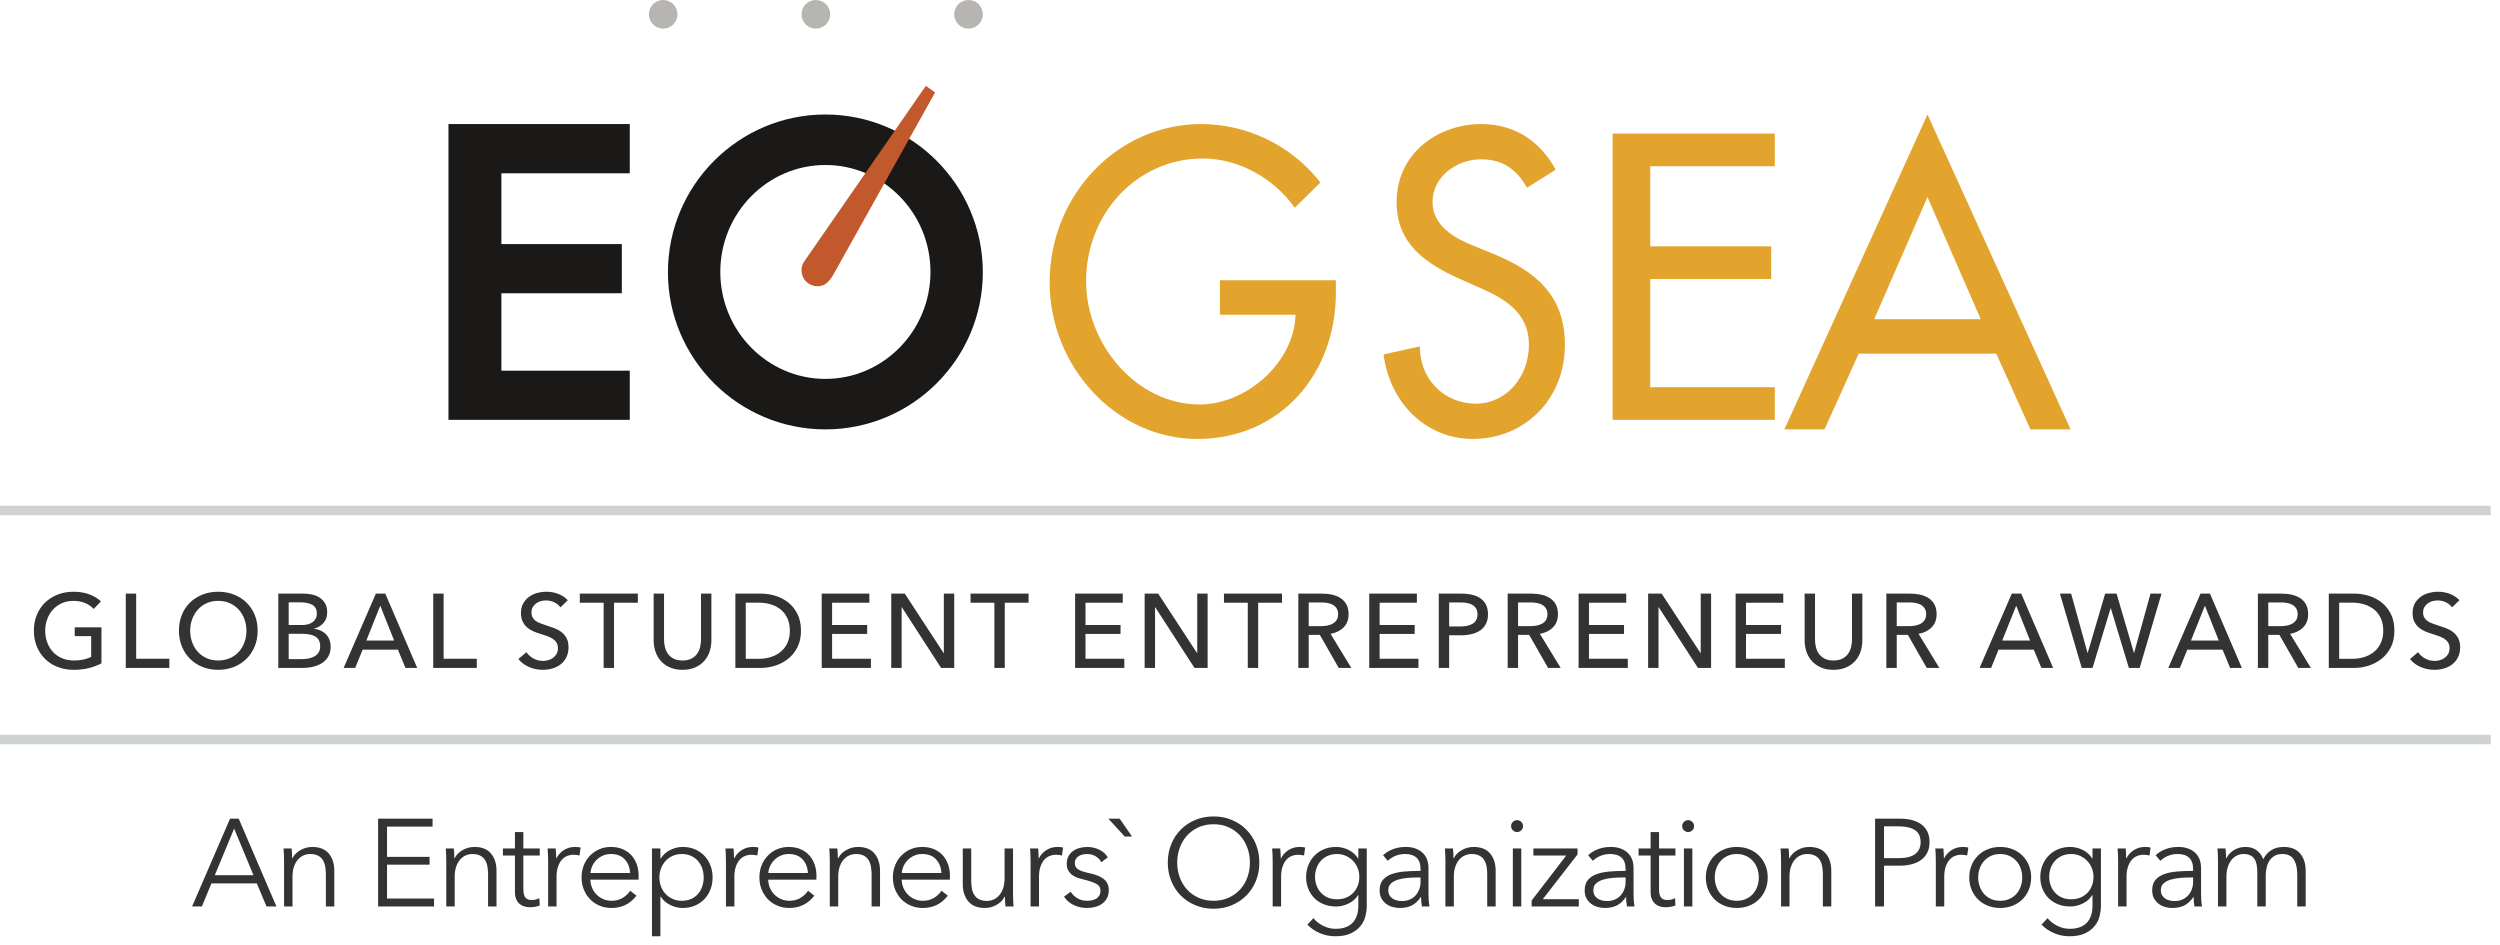 <?xml version="1.0" encoding="UTF-8" standalone="no"?>
<svg width="262px" height="99px" viewBox="0 0 262 99" version="1.1" xmlns="http://www.w3.org/2000/svg" xmlns:xlink="http://www.w3.org/1999/xlink" xmlns:sketch="http://www.bohemiancoding.com/sketch/ns">
    <!-- Generator: Sketch 3.4.2 (15857) - http://www.bohemiancoding.com/sketch -->
    <title>logo_gsea</title>
    <desc>Created with Sketch.</desc>
    <defs></defs>
    <g id="Page-1" stroke="none" stroke-width="1" fill="none" fill-rule="evenodd" sketch:type="MSPage">
        <g id="Artboard-8" sketch:type="MSArtboardGroup" transform="translate(-12, -5)">
            <g id="logo_gsea" sketch:type="MSLayerGroup" transform="translate(12, 5)">
                <path d="M21.157,95 L20.13,95 L24.108,85.796 L25.018,85.796 L28.97,95 L27.93,95 L26.916,92.582 L22.158,92.582 L21.157,95 Z M22.509,91.724 L26.565,91.724 L24.537,86.836 L22.509,91.724 Z M30.563,88.916 C30.58,89.081 30.593,89.263 30.602,89.462 C30.611,89.661 30.615,89.826 30.615,89.956 L30.641,89.956 C30.814,89.601 31.096,89.313 31.486,89.091 C31.876,88.87 32.288,88.76 32.721,88.76 C33.492,88.76 34.071,88.99 34.456,89.449 C34.842,89.908 35.035,90.515 35.035,91.269 L35.035,95 L34.151,95 L34.151,91.633 C34.151,91.312 34.125,91.022 34.073,90.762 C34.021,90.502 33.932,90.279 33.806,90.093 C33.681,89.906 33.512,89.761 33.3,89.657 C33.087,89.553 32.821,89.501 32.5,89.501 C32.266,89.501 32.039,89.549 31.817,89.644 C31.596,89.739 31.399,89.884 31.226,90.079 C31.053,90.275 30.914,90.521 30.81,90.82 C30.706,91.12 30.654,91.473 30.654,91.88 L30.654,95 L29.77,95 L29.77,90.255 C29.77,90.09 29.766,89.878 29.757,89.618 C29.748,89.358 29.735,89.124 29.718,88.916 L30.563,88.916 Z M40.561,94.168 L45.488,94.168 L45.488,95 L39.625,95 L39.625,85.796 L45.332,85.796 L45.332,86.628 L40.561,86.628 L40.561,89.8 L45.02,89.8 L45.02,90.619 L40.561,90.619 L40.561,94.168 Z M47.562,88.916 C47.579,89.081 47.592,89.263 47.601,89.462 C47.61,89.661 47.614,89.826 47.614,89.956 L47.64,89.956 C47.813,89.601 48.095,89.313 48.485,89.091 C48.875,88.87 49.287,88.76 49.72,88.76 C50.491,88.76 51.07,88.99 51.456,89.449 C51.841,89.908 52.034,90.515 52.034,91.269 L52.034,95 L51.15,95 L51.15,91.633 C51.15,91.312 51.124,91.022 51.072,90.762 C51.02,90.502 50.931,90.279 50.806,90.093 C50.68,89.906 50.511,89.761 50.298,89.657 C50.086,89.553 49.82,89.501 49.499,89.501 C49.265,89.501 49.038,89.549 48.816,89.644 C48.595,89.739 48.398,89.884 48.225,90.079 C48.052,90.275 47.913,90.521 47.809,90.82 C47.705,91.12 47.653,91.473 47.653,91.88 L47.653,95 L46.769,95 L46.769,90.255 C46.769,90.09 46.765,89.878 46.756,89.618 C46.747,89.358 46.734,89.124 46.717,88.916 L47.562,88.916 Z M56.565,89.657 L54.849,89.657 L54.849,93.206 C54.849,93.431 54.871,93.618 54.914,93.765 C54.957,93.912 55.02,94.027 55.102,94.109 C55.185,94.192 55.282,94.248 55.395,94.278 C55.508,94.309 55.629,94.324 55.759,94.324 C55.88,94.324 56.008,94.307 56.142,94.272 C56.277,94.237 56.405,94.19 56.526,94.129 L56.565,94.896 C56.409,94.957 56.247,95.002 56.078,95.032 C55.908,95.063 55.724,95.078 55.525,95.078 C55.36,95.078 55.187,95.056 55.005,95.013 C54.823,94.97 54.654,94.887 54.498,94.766 C54.342,94.645 54.214,94.48 54.114,94.272 C54.015,94.064 53.965,93.791 53.965,93.453 L53.965,89.657 L52.704,89.657 L52.704,88.916 L53.965,88.916 L53.965,87.2 L54.849,87.2 L54.849,88.916 L56.565,88.916 L56.565,89.657 Z M57.443,90.255 C57.443,90.09 57.439,89.878 57.43,89.618 C57.421,89.358 57.408,89.124 57.391,88.916 L58.236,88.916 C58.253,89.081 58.266,89.263 58.275,89.462 C58.284,89.661 58.288,89.826 58.288,89.956 L58.314,89.956 C58.487,89.601 58.747,89.313 59.094,89.091 C59.441,88.87 59.831,88.76 60.264,88.76 C60.377,88.76 60.478,88.764 60.569,88.773 C60.661,88.782 60.754,88.799 60.849,88.825 L60.732,89.657 C60.68,89.64 60.593,89.622 60.472,89.605 C60.351,89.588 60.229,89.579 60.108,89.579 C59.874,89.579 59.649,89.622 59.432,89.709 C59.215,89.796 59.027,89.932 58.867,90.118 C58.706,90.305 58.576,90.543 58.477,90.834 C58.377,91.124 58.327,91.473 58.327,91.88 L58.327,95 L57.443,95 L57.443,90.255 Z M66.03,91.49 C66.004,90.918 65.82,90.444 65.478,90.067 C65.135,89.689 64.648,89.501 64.015,89.501 C63.72,89.501 63.447,89.555 63.196,89.663 C62.945,89.772 62.724,89.919 62.533,90.106 C62.342,90.292 62.191,90.504 62.078,90.743 C61.965,90.981 61.9,91.23 61.883,91.49 L66.03,91.49 Z M66.927,91.776 L66.927,91.971 C66.927,92.04 66.923,92.114 66.914,92.192 L61.87,92.192 C61.879,92.495 61.939,92.781 62.052,93.05 C62.165,93.319 62.321,93.553 62.52,93.752 C62.719,93.951 62.953,94.109 63.222,94.227 C63.491,94.344 63.781,94.402 64.093,94.402 C64.552,94.402 64.949,94.296 65.282,94.084 C65.616,93.871 65.87,93.626 66.043,93.349 L66.706,93.869 C66.342,94.328 65.941,94.658 65.504,94.857 C65.066,95.056 64.596,95.156 64.093,95.156 C63.642,95.156 63.224,95.076 62.839,94.915 C62.453,94.755 62.121,94.532 61.844,94.246 C61.567,93.96 61.348,93.622 61.188,93.232 C61.027,92.842 60.947,92.417 60.947,91.958 C60.947,91.499 61.025,91.074 61.181,90.684 C61.337,90.294 61.554,89.956 61.831,89.67 C62.108,89.384 62.433,89.161 62.806,89.001 C63.179,88.84 63.582,88.76 64.015,88.76 C64.492,88.76 64.912,88.84 65.276,89.001 C65.64,89.161 65.943,89.377 66.186,89.65 C66.429,89.924 66.613,90.242 66.739,90.606 C66.864,90.97 66.927,91.36 66.927,91.776 L66.927,91.776 Z M69.209,98.12 L68.325,98.12 L68.325,88.916 L69.209,88.916 L69.209,89.969 L69.248,89.969 C69.499,89.57 69.835,89.269 70.255,89.066 C70.676,88.862 71.103,88.76 71.536,88.76 C72.013,88.76 72.444,88.842 72.829,89.007 C73.215,89.172 73.544,89.397 73.817,89.683 C74.091,89.969 74.303,90.307 74.454,90.697 C74.606,91.087 74.682,91.507 74.682,91.958 C74.682,92.409 74.606,92.829 74.454,93.219 C74.303,93.609 74.091,93.947 73.817,94.233 C73.544,94.519 73.215,94.744 72.829,94.909 C72.444,95.074 72.013,95.156 71.536,95.156 C71.103,95.156 70.676,95.054 70.255,94.85 C69.835,94.647 69.499,94.354 69.248,93.973 L69.209,93.973 L69.209,98.12 Z M73.746,91.958 C73.746,91.62 73.694,91.302 73.59,91.002 C73.486,90.703 73.337,90.444 73.141,90.222 C72.946,90.001 72.706,89.826 72.42,89.696 C72.134,89.566 71.809,89.501 71.445,89.501 C71.107,89.501 70.795,89.564 70.509,89.689 C70.223,89.815 69.976,89.988 69.768,90.21 C69.56,90.431 69.398,90.69 69.281,90.99 C69.163,91.289 69.105,91.611 69.105,91.958 C69.105,92.305 69.163,92.627 69.281,92.927 C69.398,93.226 69.56,93.483 69.768,93.7 C69.976,93.917 70.223,94.088 70.509,94.213 C70.795,94.339 71.107,94.402 71.445,94.402 C71.809,94.402 72.134,94.339 72.42,94.213 C72.706,94.088 72.946,93.915 73.141,93.694 C73.337,93.472 73.486,93.213 73.59,92.913 C73.694,92.614 73.746,92.296 73.746,91.958 L73.746,91.958 Z M76.08,90.255 C76.08,90.09 76.076,89.878 76.067,89.618 C76.058,89.358 76.045,89.124 76.028,88.916 L76.873,88.916 C76.89,89.081 76.903,89.263 76.912,89.462 C76.921,89.661 76.925,89.826 76.925,89.956 L76.951,89.956 C77.124,89.601 77.384,89.313 77.731,89.091 C78.078,88.87 78.468,88.76 78.901,88.76 C79.014,88.76 79.115,88.764 79.207,88.773 C79.298,88.782 79.391,88.799 79.486,88.825 L79.369,89.657 C79.317,89.64 79.23,89.622 79.109,89.605 C78.988,89.588 78.866,89.579 78.745,89.579 C78.511,89.579 78.286,89.622 78.069,89.709 C77.852,89.796 77.664,89.932 77.504,90.118 C77.343,90.305 77.213,90.543 77.114,90.834 C77.014,91.124 76.964,91.473 76.964,91.88 L76.964,95 L76.08,95 L76.08,90.255 Z M84.667,91.49 C84.641,90.918 84.457,90.444 84.115,90.067 C83.772,89.689 83.285,89.501 82.652,89.501 C82.357,89.501 82.084,89.555 81.833,89.663 C81.582,89.772 81.361,89.919 81.17,90.106 C80.979,90.292 80.828,90.504 80.715,90.743 C80.602,90.981 80.537,91.23 80.52,91.49 L84.667,91.49 Z M85.564,91.776 L85.564,91.971 C85.564,92.04 85.56,92.114 85.551,92.192 L80.507,92.192 C80.516,92.495 80.576,92.781 80.689,93.05 C80.802,93.319 80.958,93.553 81.157,93.752 C81.356,93.951 81.59,94.109 81.859,94.227 C82.128,94.344 82.418,94.402 82.73,94.402 C83.189,94.402 83.586,94.296 83.919,94.084 C84.253,93.871 84.507,93.626 84.68,93.349 L85.343,93.869 C84.979,94.328 84.578,94.658 84.141,94.857 C83.703,95.056 83.233,95.156 82.73,95.156 C82.279,95.156 81.861,95.076 81.475,94.915 C81.09,94.755 80.758,94.532 80.481,94.246 C80.204,93.96 79.985,93.622 79.825,93.232 C79.664,92.842 79.584,92.417 79.584,91.958 C79.584,91.499 79.662,91.074 79.818,90.684 C79.974,90.294 80.191,89.956 80.468,89.67 C80.745,89.384 81.07,89.161 81.443,89.001 C81.816,88.84 82.219,88.76 82.652,88.76 C83.129,88.76 83.549,88.84 83.913,89.001 C84.277,89.161 84.58,89.377 84.823,89.65 C85.066,89.924 85.25,90.242 85.376,90.606 C85.501,90.97 85.564,91.36 85.564,91.776 L85.564,91.776 Z M87.755,88.916 C87.772,89.081 87.785,89.263 87.794,89.462 C87.803,89.661 87.807,89.826 87.807,89.956 L87.833,89.956 C88.006,89.601 88.288,89.313 88.678,89.091 C89.068,88.87 89.48,88.76 89.913,88.76 C90.684,88.76 91.263,88.99 91.648,89.449 C92.034,89.908 92.227,90.515 92.227,91.269 L92.227,95 L91.343,95 L91.343,91.633 C91.343,91.312 91.317,91.022 91.265,90.762 C91.213,90.502 91.124,90.279 90.999,90.093 C90.873,89.906 90.704,89.761 90.492,89.657 C90.279,89.553 90.013,89.501 89.692,89.501 C89.458,89.501 89.231,89.549 89.01,89.644 C88.788,89.739 88.591,89.884 88.418,90.079 C88.245,90.275 88.106,90.521 88.002,90.82 C87.898,91.12 87.846,91.473 87.846,91.88 L87.846,95 L86.962,95 L86.962,90.255 C86.962,90.09 86.958,89.878 86.949,89.618 C86.94,89.358 86.927,89.124 86.91,88.916 L87.755,88.916 Z M98.656,91.49 C98.63,90.918 98.446,90.444 98.103,90.067 C97.761,89.689 97.274,89.501 96.641,89.501 C96.346,89.501 96.073,89.555 95.822,89.663 C95.571,89.772 95.35,89.919 95.159,90.106 C94.968,90.292 94.817,90.504 94.704,90.743 C94.591,90.981 94.526,91.23 94.509,91.49 L98.656,91.49 Z M99.553,91.776 L99.553,91.971 C99.553,92.04 99.549,92.114 99.54,92.192 L94.496,92.192 C94.505,92.495 94.565,92.781 94.678,93.05 C94.791,93.319 94.947,93.553 95.146,93.752 C95.345,93.951 95.579,94.109 95.848,94.227 C96.117,94.344 96.407,94.402 96.719,94.402 C97.178,94.402 97.575,94.296 97.909,94.084 C98.242,93.871 98.496,93.626 98.669,93.349 L99.332,93.869 C98.968,94.328 98.567,94.658 98.129,94.857 C97.692,95.056 97.222,95.156 96.719,95.156 C96.268,95.156 95.85,95.076 95.465,94.915 C95.079,94.755 94.747,94.532 94.47,94.246 C94.193,93.96 93.974,93.622 93.814,93.232 C93.653,92.842 93.573,92.417 93.573,91.958 C93.573,91.499 93.651,91.074 93.807,90.684 C93.963,90.294 94.18,89.956 94.457,89.67 C94.734,89.384 95.059,89.161 95.432,89.001 C95.805,88.84 96.208,88.76 96.641,88.76 C97.118,88.76 97.538,88.84 97.902,89.001 C98.266,89.161 98.569,89.377 98.812,89.65 C99.055,89.924 99.239,90.242 99.365,90.606 C99.49,90.97 99.553,91.36 99.553,91.776 L99.553,91.776 Z M105.371,95 C105.354,94.835 105.341,94.653 105.332,94.454 C105.323,94.255 105.319,94.09 105.319,93.96 L105.293,93.96 C105.12,94.315 104.838,94.603 104.448,94.825 C104.058,95.046 103.646,95.156 103.213,95.156 C102.442,95.156 101.863,94.926 101.478,94.467 C101.092,94.008 100.899,93.401 100.899,92.647 L100.899,88.916 L101.783,88.916 L101.783,92.283 C101.783,92.604 101.809,92.894 101.861,93.154 C101.913,93.414 102.002,93.637 102.127,93.823 C102.253,94.01 102.422,94.155 102.635,94.259 C102.847,94.363 103.113,94.415 103.434,94.415 C103.668,94.415 103.895,94.367 104.117,94.272 C104.338,94.177 104.535,94.032 104.708,93.837 C104.881,93.641 105.02,93.395 105.124,93.096 C105.228,92.796 105.28,92.443 105.28,92.036 L105.28,88.916 L106.164,88.916 L106.164,93.661 C106.164,93.826 106.168,94.038 106.177,94.298 C106.186,94.558 106.199,94.792 106.216,95 L105.371,95 Z M108.004,90.255 C108.004,90.09 108,89.878 107.991,89.618 C107.982,89.358 107.969,89.124 107.952,88.916 L108.797,88.916 C108.814,89.081 108.827,89.263 108.836,89.462 C108.845,89.661 108.849,89.826 108.849,89.956 L108.875,89.956 C109.048,89.601 109.308,89.313 109.655,89.091 C110.002,88.87 110.392,88.76 110.825,88.76 C110.938,88.76 111.04,88.764 111.13,88.773 C111.222,88.782 111.315,88.799 111.41,88.825 L111.293,89.657 C111.241,89.64 111.154,89.622 111.033,89.605 C110.912,89.588 110.79,89.579 110.669,89.579 C110.435,89.579 110.21,89.622 109.993,89.709 C109.776,89.796 109.588,89.932 109.427,90.118 C109.267,90.305 109.137,90.543 109.037,90.834 C108.938,91.124 108.888,91.473 108.888,91.88 L108.888,95 L108.004,95 L108.004,90.255 Z M115.421,90.359 C115.291,90.108 115.094,89.902 114.829,89.742 C114.565,89.581 114.264,89.501 113.926,89.501 C113.77,89.501 113.614,89.518 113.458,89.553 C113.302,89.588 113.163,89.644 113.042,89.722 C112.921,89.8 112.823,89.9 112.749,90.021 C112.676,90.142 112.639,90.285 112.639,90.45 C112.639,90.736 112.756,90.955 112.99,91.106 C113.224,91.258 113.592,91.386 114.095,91.49 C114.814,91.637 115.345,91.852 115.688,92.133 C116.03,92.415 116.201,92.794 116.201,93.271 C116.201,93.618 116.134,93.91 115.999,94.148 C115.865,94.387 115.69,94.582 115.473,94.734 C115.256,94.885 115.012,94.993 114.739,95.058 C114.465,95.124 114.19,95.156 113.913,95.156 C113.454,95.156 113.007,95.061 112.574,94.87 C112.141,94.679 111.785,94.38 111.508,93.973 L112.21,93.453 C112.366,93.722 112.596,93.947 112.899,94.129 C113.202,94.311 113.536,94.402 113.9,94.402 C114.091,94.402 114.273,94.385 114.446,94.35 C114.619,94.315 114.771,94.255 114.901,94.168 C115.031,94.081 115.135,93.971 115.213,93.837 C115.291,93.702 115.33,93.535 115.33,93.336 C115.33,93.015 115.176,92.775 114.868,92.615 C114.561,92.454 114.117,92.305 113.536,92.166 C113.354,92.123 113.161,92.069 112.957,92.004 C112.754,91.938 112.565,91.843 112.392,91.718 C112.219,91.592 112.076,91.434 111.963,91.243 C111.85,91.052 111.794,90.814 111.794,90.528 C111.794,90.216 111.855,89.95 111.976,89.728 C112.097,89.507 112.26,89.326 112.463,89.183 C112.667,89.039 112.899,88.933 113.159,88.864 C113.419,88.795 113.688,88.76 113.965,88.76 C114.39,88.76 114.801,88.855 115.2,89.046 C115.599,89.237 115.898,89.505 116.097,89.852 L115.421,90.359 Z M116.156,85.796 L117.339,85.796 L118.639,87.668 L117.872,87.668 L116.156,85.796 Z M131.978,90.398 C131.978,91.1 131.857,91.746 131.614,92.335 C131.371,92.924 131.036,93.433 130.607,93.862 C130.177,94.292 129.671,94.627 129.085,94.87 C128.5,95.113 127.866,95.234 127.181,95.234 C126.496,95.234 125.862,95.113 125.276,94.87 C124.691,94.627 124.185,94.292 123.755,93.862 C123.326,93.433 122.991,92.924 122.748,92.335 C122.505,91.746 122.384,91.1 122.384,90.398 C122.384,89.696 122.505,89.05 122.748,88.461 C122.991,87.872 123.326,87.363 123.755,86.933 C124.185,86.504 124.691,86.169 125.276,85.926 C125.862,85.683 126.496,85.562 127.181,85.562 C127.866,85.562 128.5,85.683 129.085,85.926 C129.671,86.169 130.177,86.504 130.607,86.933 C131.036,87.363 131.371,87.872 131.614,88.461 C131.857,89.05 131.978,89.696 131.978,90.398 L131.978,90.398 Z M130.99,90.398 C130.99,89.861 130.903,89.349 130.73,88.864 C130.557,88.379 130.305,87.952 129.976,87.584 C129.647,87.215 129.246,86.923 128.774,86.706 C128.301,86.489 127.77,86.381 127.181,86.381 C126.592,86.381 126.061,86.489 125.588,86.706 C125.116,86.923 124.715,87.215 124.386,87.584 C124.057,87.952 123.805,88.379 123.632,88.864 C123.459,89.349 123.372,89.861 123.372,90.398 C123.372,90.935 123.459,91.447 123.632,91.932 C123.805,92.417 124.057,92.842 124.386,93.206 C124.715,93.57 125.116,93.86 125.588,94.077 C126.061,94.294 126.592,94.402 127.181,94.402 C127.77,94.402 128.301,94.294 128.774,94.077 C129.246,93.86 129.647,93.57 129.976,93.206 C130.305,92.842 130.557,92.417 130.73,91.932 C130.903,91.447 130.99,90.935 130.99,90.398 L130.99,90.398 Z M133.376,90.255 C133.376,90.09 133.372,89.878 133.363,89.618 C133.354,89.358 133.341,89.124 133.324,88.916 L134.169,88.916 C134.186,89.081 134.199,89.263 134.208,89.462 C134.217,89.661 134.221,89.826 134.221,89.956 L134.247,89.956 C134.42,89.601 134.68,89.313 135.027,89.091 C135.374,88.87 135.764,88.76 136.197,88.76 C136.31,88.76 136.411,88.764 136.502,88.773 C136.594,88.782 136.687,88.799 136.782,88.825 L136.665,89.657 C136.613,89.64 136.526,89.622 136.405,89.605 C136.284,89.588 136.162,89.579 136.041,89.579 C135.807,89.579 135.582,89.622 135.365,89.709 C135.148,89.796 134.96,89.932 134.799,90.118 C134.639,90.305 134.509,90.543 134.41,90.834 C134.31,91.124 134.26,91.473 134.26,91.88 L134.26,95 L133.376,95 L133.376,90.255 Z M137.647,96.222 C137.89,96.534 138.221,96.798 138.642,97.015 C139.062,97.232 139.506,97.34 139.974,97.34 C140.407,97.34 140.776,97.277 141.079,97.151 C141.382,97.026 141.627,96.855 141.814,96.638 C142,96.421 142.136,96.168 142.223,95.877 C142.31,95.587 142.353,95.277 142.353,94.948 L142.353,93.804 L142.327,93.804 C142.093,94.185 141.762,94.48 141.333,94.688 C140.903,94.896 140.468,95 140.026,95 C139.549,95 139.118,94.922 138.732,94.766 C138.347,94.61 138.018,94.396 137.744,94.123 C137.471,93.849 137.259,93.522 137.107,93.141 C136.956,92.76 136.88,92.348 136.88,91.906 C136.88,91.473 136.956,91.065 137.107,90.684 C137.259,90.303 137.471,89.969 137.744,89.683 C138.018,89.397 138.347,89.172 138.732,89.007 C139.118,88.842 139.549,88.76 140.026,88.76 C140.468,88.76 140.901,88.864 141.326,89.072 C141.751,89.28 142.084,89.579 142.327,89.969 L142.353,89.969 L142.353,88.916 L143.237,88.916 L143.237,94.948 C143.237,95.277 143.191,95.628 143.101,96.001 C143.01,96.374 142.841,96.716 142.594,97.028 C142.346,97.34 142.011,97.6 141.586,97.808 C141.161,98.016 140.611,98.12 139.935,98.12 C139.372,98.12 138.834,98.012 138.323,97.795 C137.812,97.578 137.374,97.279 137.01,96.898 L137.647,96.222 Z M137.816,91.88 C137.816,92.201 137.868,92.504 137.972,92.79 C138.076,93.076 138.225,93.327 138.421,93.544 C138.616,93.761 138.856,93.932 139.142,94.058 C139.428,94.183 139.753,94.246 140.117,94.246 C140.455,94.246 140.767,94.19 141.053,94.077 C141.339,93.964 141.586,93.804 141.794,93.596 C142.002,93.388 142.164,93.139 142.281,92.849 C142.399,92.558 142.457,92.235 142.457,91.88 C142.457,91.559 142.399,91.256 142.281,90.97 C142.164,90.684 142.002,90.433 141.794,90.216 C141.586,89.999 141.339,89.826 141.053,89.696 C140.767,89.566 140.455,89.501 140.117,89.501 C139.753,89.501 139.428,89.566 139.142,89.696 C138.856,89.826 138.616,89.999 138.421,90.216 C138.225,90.433 138.076,90.684 137.972,90.97 C137.868,91.256 137.816,91.559 137.816,91.88 L137.816,91.88 Z M148.873,91.074 C148.873,90.545 148.734,90.151 148.457,89.891 C148.18,89.631 147.777,89.501 147.248,89.501 C146.884,89.501 146.546,89.566 146.234,89.696 C145.922,89.826 145.658,89.999 145.441,90.216 L144.947,89.631 C145.198,89.38 145.53,89.172 145.941,89.007 C146.353,88.842 146.819,88.76 147.339,88.76 C147.668,88.76 147.976,88.805 148.262,88.897 C148.548,88.988 148.799,89.124 149.016,89.306 C149.233,89.488 149.402,89.718 149.523,89.995 C149.644,90.272 149.705,90.597 149.705,90.97 L149.705,93.635 C149.705,93.869 149.714,94.112 149.731,94.363 C149.748,94.614 149.774,94.827 149.809,95 L149.016,95 C148.99,94.853 148.968,94.692 148.951,94.519 C148.934,94.346 148.925,94.177 148.925,94.012 L148.899,94.012 C148.622,94.419 148.308,94.712 147.957,94.889 C147.605,95.067 147.183,95.156 146.689,95.156 C146.455,95.156 146.215,95.124 145.968,95.058 C145.72,94.993 145.495,94.887 145.292,94.74 C145.088,94.593 144.919,94.402 144.785,94.168 C144.65,93.934 144.583,93.648 144.583,93.31 C144.583,92.842 144.702,92.472 144.94,92.198 C145.179,91.925 145.497,91.722 145.896,91.588 C146.295,91.453 146.752,91.367 147.268,91.328 C147.783,91.288 148.318,91.269 148.873,91.269 L148.873,91.074 Z M148.613,91.958 C148.249,91.958 147.883,91.973 147.514,92.004 C147.146,92.034 146.813,92.094 146.513,92.186 C146.214,92.277 145.97,92.409 145.779,92.582 C145.588,92.755 145.493,92.985 145.493,93.271 C145.493,93.488 145.534,93.67 145.617,93.817 C145.699,93.964 145.809,94.083 145.948,94.174 C146.087,94.266 146.24,94.33 146.41,94.37 C146.579,94.409 146.75,94.428 146.923,94.428 C147.235,94.428 147.512,94.374 147.755,94.266 C147.998,94.157 148.201,94.01 148.366,93.823 C148.531,93.637 148.656,93.423 148.743,93.18 C148.83,92.937 148.873,92.682 148.873,92.413 L148.873,91.958 L148.613,91.958 Z M152.273,88.916 C152.29,89.081 152.303,89.263 152.312,89.462 C152.321,89.661 152.325,89.826 152.325,89.956 L152.351,89.956 C152.524,89.601 152.806,89.313 153.196,89.091 C153.586,88.87 153.998,88.76 154.431,88.76 C155.202,88.76 155.781,88.99 156.167,89.449 C156.552,89.908 156.745,90.515 156.745,91.269 L156.745,95 L155.861,95 L155.861,91.633 C155.861,91.312 155.835,91.022 155.783,90.762 C155.731,90.502 155.642,90.279 155.517,90.093 C155.391,89.906 155.222,89.761 155.01,89.657 C154.797,89.553 154.531,89.501 154.21,89.501 C153.976,89.501 153.749,89.549 153.528,89.644 C153.306,89.739 153.109,89.884 152.936,90.079 C152.763,90.275 152.624,90.521 152.52,90.82 C152.416,91.12 152.364,91.473 152.364,91.88 L152.364,95 L151.48,95 L151.48,90.255 C151.48,90.09 151.476,89.878 151.467,89.618 C151.458,89.358 151.445,89.124 151.428,88.916 L152.273,88.916 Z M159.43,95 L158.546,95 L158.546,88.916 L159.43,88.916 L159.43,95 Z M159.612,86.576 C159.612,86.758 159.547,86.907 159.417,87.025 C159.287,87.142 159.144,87.2 158.988,87.2 C158.832,87.2 158.689,87.142 158.559,87.025 C158.429,86.907 158.364,86.758 158.364,86.576 C158.364,86.394 158.429,86.245 158.559,86.127 C158.689,86.01 158.832,85.952 158.988,85.952 C159.144,85.952 159.287,86.01 159.417,86.127 C159.547,86.245 159.612,86.394 159.612,86.576 L159.612,86.576 Z M165.326,89.54 L161.686,94.233 L165.456,94.233 L165.456,95 L160.516,95 L160.516,94.376 L164.143,89.657 L160.698,89.657 L160.698,88.916 L165.326,88.916 L165.326,89.54 Z M170.364,91.074 C170.364,90.545 170.225,90.151 169.948,89.891 C169.671,89.631 169.268,89.501 168.739,89.501 C168.375,89.501 168.037,89.566 167.725,89.696 C167.413,89.826 167.149,89.999 166.932,90.216 L166.438,89.631 C166.689,89.38 167.021,89.172 167.433,89.007 C167.844,88.842 168.31,88.76 168.83,88.76 C169.159,88.76 169.467,88.805 169.753,88.897 C170.039,88.988 170.29,89.124 170.507,89.306 C170.724,89.488 170.893,89.718 171.014,89.995 C171.135,90.272 171.196,90.597 171.196,90.97 L171.196,93.635 C171.196,93.869 171.205,94.112 171.222,94.363 C171.239,94.614 171.265,94.827 171.3,95 L170.507,95 C170.481,94.853 170.459,94.692 170.442,94.519 C170.425,94.346 170.416,94.177 170.416,94.012 L170.39,94.012 C170.113,94.419 169.799,94.712 169.447,94.889 C169.096,95.067 168.674,95.156 168.18,95.156 C167.946,95.156 167.706,95.124 167.458,95.058 C167.211,94.993 166.986,94.887 166.782,94.74 C166.579,94.593 166.41,94.402 166.275,94.168 C166.141,93.934 166.074,93.648 166.074,93.31 C166.074,92.842 166.193,92.472 166.431,92.198 C166.67,91.925 166.988,91.722 167.387,91.588 C167.786,91.453 168.243,91.367 168.758,91.328 C169.274,91.288 169.809,91.269 170.364,91.269 L170.364,91.074 Z M170.104,91.958 C169.74,91.958 169.374,91.973 169.006,92.004 C168.637,92.034 168.304,92.094 168.005,92.186 C167.705,92.277 167.461,92.409 167.27,92.582 C167.079,92.755 166.984,92.985 166.984,93.271 C166.984,93.488 167.025,93.67 167.107,93.817 C167.19,93.964 167.3,94.083 167.439,94.174 C167.578,94.266 167.731,94.33 167.9,94.37 C168.07,94.409 168.241,94.428 168.414,94.428 C168.726,94.428 169.003,94.374 169.246,94.266 C169.489,94.157 169.692,94.01 169.857,93.823 C170.022,93.637 170.147,93.423 170.234,93.18 C170.321,92.937 170.364,92.682 170.364,92.413 L170.364,91.958 L170.104,91.958 Z M175.584,89.657 L173.868,89.657 L173.868,93.206 C173.868,93.431 173.89,93.618 173.933,93.765 C173.976,93.912 174.039,94.027 174.121,94.109 C174.204,94.192 174.301,94.248 174.414,94.278 C174.527,94.309 174.648,94.324 174.778,94.324 C174.899,94.324 175.027,94.307 175.161,94.272 C175.296,94.237 175.424,94.19 175.545,94.129 L175.584,94.896 C175.428,94.957 175.266,95.002 175.096,95.032 C174.927,95.063 174.743,95.078 174.544,95.078 C174.379,95.078 174.206,95.056 174.024,95.013 C173.842,94.97 173.673,94.887 173.517,94.766 C173.361,94.645 173.233,94.48 173.133,94.272 C173.034,94.064 172.984,93.791 172.984,93.453 L172.984,89.657 L171.723,89.657 L171.723,88.916 L172.984,88.916 L172.984,87.2 L173.868,87.2 L173.868,88.916 L175.584,88.916 L175.584,89.657 Z M177.359,95 L176.475,95 L176.475,88.916 L177.359,88.916 L177.359,95 Z M177.541,86.576 C177.541,86.758 177.476,86.907 177.346,87.025 C177.216,87.142 177.073,87.2 176.917,87.2 C176.761,87.2 176.618,87.142 176.488,87.025 C176.358,86.907 176.293,86.758 176.293,86.576 C176.293,86.394 176.358,86.245 176.488,86.127 C176.618,86.01 176.761,85.952 176.917,85.952 C177.073,85.952 177.216,86.01 177.346,86.127 C177.476,86.245 177.541,86.394 177.541,86.576 L177.541,86.576 Z M185.257,91.958 C185.257,92.417 185.177,92.842 185.017,93.232 C184.856,93.622 184.633,93.96 184.347,94.246 C184.061,94.532 183.719,94.755 183.32,94.915 C182.921,95.076 182.484,95.156 182.007,95.156 C181.539,95.156 181.106,95.076 180.707,94.915 C180.308,94.755 179.966,94.532 179.68,94.246 C179.394,93.96 179.171,93.622 179.011,93.232 C178.85,92.842 178.77,92.417 178.77,91.958 C178.77,91.499 178.85,91.074 179.011,90.684 C179.171,90.294 179.394,89.956 179.68,89.67 C179.966,89.384 180.308,89.161 180.707,89.001 C181.106,88.84 181.539,88.76 182.007,88.76 C182.484,88.76 182.921,88.84 183.32,89.001 C183.719,89.161 184.061,89.384 184.347,89.67 C184.633,89.956 184.856,90.294 185.017,90.684 C185.177,91.074 185.257,91.499 185.257,91.958 L185.257,91.958 Z M184.321,91.958 C184.321,91.62 184.267,91.302 184.159,91.002 C184.05,90.703 183.896,90.444 183.697,90.222 C183.498,90.001 183.255,89.826 182.969,89.696 C182.683,89.566 182.362,89.501 182.007,89.501 C181.652,89.501 181.333,89.566 181.052,89.696 C180.77,89.826 180.529,90.001 180.33,90.222 C180.131,90.444 179.977,90.703 179.869,91.002 C179.76,91.302 179.706,91.62 179.706,91.958 C179.706,92.296 179.76,92.614 179.869,92.913 C179.977,93.213 180.131,93.472 180.33,93.694 C180.529,93.915 180.77,94.088 181.052,94.213 C181.333,94.339 181.652,94.402 182.007,94.402 C182.362,94.402 182.683,94.339 182.969,94.213 C183.255,94.088 183.498,93.915 183.697,93.694 C183.896,93.472 184.05,93.213 184.159,92.913 C184.267,92.614 184.321,92.296 184.321,91.958 L184.321,91.958 Z M187.448,88.916 C187.465,89.081 187.478,89.263 187.487,89.462 C187.496,89.661 187.5,89.826 187.5,89.956 L187.526,89.956 C187.699,89.601 187.981,89.313 188.371,89.091 C188.761,88.87 189.173,88.76 189.606,88.76 C190.377,88.76 190.956,88.99 191.341,89.449 C191.727,89.908 191.92,90.515 191.92,91.269 L191.92,95 L191.036,95 L191.036,91.633 C191.036,91.312 191.01,91.022 190.958,90.762 C190.906,90.502 190.817,90.279 190.691,90.093 C190.566,89.906 190.397,89.761 190.185,89.657 C189.972,89.553 189.706,89.501 189.385,89.501 C189.151,89.501 188.924,89.549 188.702,89.644 C188.481,89.739 188.284,89.884 188.111,90.079 C187.938,90.275 187.799,90.521 187.695,90.82 C187.591,91.12 187.539,91.473 187.539,91.88 L187.539,95 L186.655,95 L186.655,90.255 C186.655,90.09 186.651,89.878 186.642,89.618 C186.633,89.358 186.62,89.124 186.603,88.916 L187.448,88.916 Z M196.51,85.796 L199.11,85.796 C199.578,85.796 200.003,85.846 200.384,85.945 C200.765,86.045 201.092,86.197 201.365,86.4 C201.639,86.604 201.849,86.86 201.996,87.168 C202.143,87.475 202.217,87.837 202.217,88.253 C202.217,88.669 202.141,89.031 201.989,89.338 C201.838,89.646 201.626,89.902 201.352,90.106 C201.079,90.309 200.75,90.463 200.364,90.567 C199.979,90.671 199.552,90.723 199.084,90.723 L197.446,90.723 L197.446,95 L196.51,95 L196.51,85.796 Z M197.446,89.93 L199.032,89.93 C199.769,89.93 200.328,89.787 200.709,89.501 C201.09,89.215 201.281,88.799 201.281,88.253 C201.281,87.681 201.084,87.263 200.69,86.999 C200.295,86.734 199.743,86.602 199.032,86.602 L197.446,86.602 L197.446,89.93 Z M202.874,90.255 C202.874,90.09 202.87,89.878 202.861,89.618 C202.852,89.358 202.839,89.124 202.822,88.916 L203.667,88.916 C203.684,89.081 203.697,89.263 203.706,89.462 C203.715,89.661 203.719,89.826 203.719,89.956 L203.745,89.956 C203.918,89.601 204.178,89.313 204.525,89.091 C204.872,88.87 205.262,88.76 205.695,88.76 C205.808,88.76 205.91,88.764 206,88.773 C206.091,88.782 206.185,88.799 206.28,88.825 L206.163,89.657 C206.111,89.64 206.024,89.622 205.903,89.605 C205.782,89.588 205.66,89.579 205.539,89.579 C205.305,89.579 205.08,89.622 204.863,89.709 C204.646,89.796 204.458,89.932 204.298,90.118 C204.137,90.305 204.007,90.543 203.907,90.834 C203.808,91.124 203.758,91.473 203.758,91.88 L203.758,95 L202.874,95 L202.874,90.255 Z M212.865,91.958 C212.865,92.417 212.785,92.842 212.625,93.232 C212.464,93.622 212.241,93.96 211.955,94.246 C211.669,94.532 211.327,94.755 210.928,94.915 C210.529,95.076 210.092,95.156 209.615,95.156 C209.147,95.156 208.714,95.076 208.315,94.915 C207.916,94.755 207.574,94.532 207.288,94.246 C207.002,93.96 206.779,93.622 206.619,93.232 C206.458,92.842 206.378,92.417 206.378,91.958 C206.378,91.499 206.458,91.074 206.619,90.684 C206.779,90.294 207.002,89.956 207.288,89.67 C207.574,89.384 207.916,89.161 208.315,89.001 C208.714,88.84 209.147,88.76 209.615,88.76 C210.092,88.76 210.529,88.84 210.928,89.001 C211.327,89.161 211.669,89.384 211.955,89.67 C212.241,89.956 212.464,90.294 212.625,90.684 C212.785,91.074 212.865,91.499 212.865,91.958 L212.865,91.958 Z M211.929,91.958 C211.929,91.62 211.875,91.302 211.767,91.002 C211.658,90.703 211.504,90.444 211.305,90.222 C211.106,90.001 210.863,89.826 210.577,89.696 C210.291,89.566 209.97,89.501 209.615,89.501 C209.26,89.501 208.941,89.566 208.66,89.696 C208.378,89.826 208.137,90.001 207.938,90.222 C207.739,90.444 207.585,90.703 207.476,91.002 C207.368,91.302 207.314,91.62 207.314,91.958 C207.314,92.296 207.368,92.614 207.476,92.913 C207.585,93.213 207.739,93.472 207.938,93.694 C208.137,93.915 208.378,94.088 208.66,94.213 C208.941,94.339 209.26,94.402 209.615,94.402 C209.97,94.402 210.291,94.339 210.577,94.213 C210.863,94.088 211.106,93.915 211.305,93.694 C211.504,93.472 211.658,93.213 211.767,92.913 C211.875,92.614 211.929,92.296 211.929,91.958 L211.929,91.958 Z M214.588,96.222 C214.831,96.534 215.162,96.798 215.583,97.015 C216.003,97.232 216.447,97.34 216.915,97.34 C217.348,97.34 217.717,97.277 218.02,97.151 C218.323,97.026 218.568,96.855 218.755,96.638 C218.941,96.421 219.077,96.168 219.164,95.877 C219.251,95.587 219.294,95.277 219.294,94.948 L219.294,93.804 L219.268,93.804 C219.034,94.185 218.703,94.48 218.274,94.688 C217.844,94.896 217.409,95 216.967,95 C216.49,95 216.059,94.922 215.673,94.766 C215.288,94.61 214.959,94.396 214.685,94.123 C214.412,93.849 214.2,93.522 214.048,93.141 C213.897,92.76 213.821,92.348 213.821,91.906 C213.821,91.473 213.897,91.065 214.048,90.684 C214.2,90.303 214.412,89.969 214.685,89.683 C214.959,89.397 215.288,89.172 215.673,89.007 C216.059,88.842 216.49,88.76 216.967,88.76 C217.409,88.76 217.842,88.864 218.267,89.072 C218.692,89.28 219.025,89.579 219.268,89.969 L219.294,89.969 L219.294,88.916 L220.178,88.916 L220.178,94.948 C220.178,95.277 220.132,95.628 220.042,96.001 C219.951,96.374 219.782,96.716 219.535,97.028 C219.287,97.34 218.952,97.6 218.527,97.808 C218.102,98.016 217.552,98.12 216.876,98.12 C216.313,98.12 215.775,98.012 215.264,97.795 C214.753,97.578 214.315,97.279 213.951,96.898 L214.588,96.222 Z M214.757,91.88 C214.757,92.201 214.809,92.504 214.913,92.79 C215.017,93.076 215.166,93.327 215.362,93.544 C215.557,93.761 215.797,93.932 216.083,94.058 C216.369,94.183 216.694,94.246 217.058,94.246 C217.396,94.246 217.708,94.19 217.994,94.077 C218.28,93.964 218.527,93.804 218.735,93.596 C218.943,93.388 219.105,93.139 219.222,92.849 C219.34,92.558 219.398,92.235 219.398,91.88 C219.398,91.559 219.34,91.256 219.222,90.97 C219.105,90.684 218.943,90.433 218.735,90.216 C218.527,89.999 218.28,89.826 217.994,89.696 C217.708,89.566 217.396,89.501 217.058,89.501 C216.694,89.501 216.369,89.566 216.083,89.696 C215.797,89.826 215.557,89.999 215.362,90.216 C215.166,90.433 215.017,90.684 214.913,90.97 C214.809,91.256 214.757,91.559 214.757,91.88 L214.757,91.88 Z M221.979,90.255 C221.979,90.09 221.975,89.878 221.966,89.618 C221.957,89.358 221.944,89.124 221.927,88.916 L222.772,88.916 C222.789,89.081 222.802,89.263 222.811,89.462 C222.82,89.661 222.824,89.826 222.824,89.956 L222.85,89.956 C223.023,89.601 223.283,89.313 223.63,89.091 C223.977,88.87 224.367,88.76 224.8,88.76 C224.913,88.76 225.014,88.764 225.106,88.773 C225.196,88.782 225.29,88.799 225.385,88.825 L225.268,89.657 C225.216,89.64 225.129,89.622 225.008,89.605 C224.887,89.588 224.765,89.579 224.644,89.579 C224.41,89.579 224.185,89.622 223.968,89.709 C223.751,89.796 223.563,89.932 223.403,90.118 C223.242,90.305 223.112,90.543 223.012,90.834 C222.913,91.124 222.863,91.473 222.863,91.88 L222.863,95 L221.979,95 L221.979,90.255 Z M229.838,91.074 C229.838,90.545 229.699,90.151 229.422,89.891 C229.145,89.631 228.742,89.501 228.213,89.501 C227.849,89.501 227.511,89.566 227.199,89.696 C226.887,89.826 226.623,89.999 226.406,90.216 L225.912,89.631 C226.163,89.38 226.495,89.172 226.906,89.007 C227.318,88.842 227.784,88.76 228.304,88.76 C228.633,88.76 228.941,88.805 229.227,88.897 C229.513,88.988 229.764,89.124 229.981,89.306 C230.198,89.488 230.367,89.718 230.488,89.995 C230.609,90.272 230.67,90.597 230.67,90.97 L230.67,93.635 C230.67,93.869 230.679,94.112 230.696,94.363 C230.713,94.614 230.739,94.827 230.774,95 L229.981,95 C229.955,94.853 229.933,94.692 229.916,94.519 C229.899,94.346 229.89,94.177 229.89,94.012 L229.864,94.012 C229.587,94.419 229.273,94.712 228.922,94.889 C228.57,95.067 228.148,95.156 227.654,95.156 C227.42,95.156 227.18,95.124 226.933,95.058 C226.685,94.993 226.46,94.887 226.256,94.74 C226.053,94.593 225.884,94.402 225.75,94.168 C225.615,93.934 225.548,93.648 225.548,93.31 C225.548,92.842 225.667,92.472 225.905,92.198 C226.144,91.925 226.462,91.722 226.861,91.588 C227.26,91.453 227.717,91.367 228.232,91.328 C228.748,91.288 229.283,91.269 229.838,91.269 L229.838,91.074 Z M229.578,91.958 C229.214,91.958 228.848,91.973 228.48,92.004 C228.111,92.034 227.778,92.094 227.478,92.186 C227.179,92.277 226.935,92.409 226.744,92.582 C226.553,92.755 226.458,92.985 226.458,93.271 C226.458,93.488 226.499,93.67 226.582,93.817 C226.664,93.964 226.774,94.083 226.913,94.174 C227.052,94.266 227.205,94.33 227.375,94.37 C227.544,94.409 227.715,94.428 227.888,94.428 C228.2,94.428 228.477,94.374 228.72,94.266 C228.963,94.157 229.166,94.01 229.331,93.823 C229.496,93.637 229.621,93.423 229.708,93.18 C229.795,92.937 229.838,92.682 229.838,92.413 L229.838,91.958 L229.578,91.958 Z M233.316,89.956 C233.489,89.601 233.756,89.313 234.115,89.091 C234.475,88.87 234.876,88.76 235.318,88.76 C235.483,88.76 235.654,88.777 235.832,88.812 C236.009,88.847 236.182,88.914 236.351,89.013 C236.521,89.113 236.676,89.245 236.82,89.41 C236.963,89.575 237.086,89.787 237.19,90.047 C237.398,89.631 237.682,89.313 238.042,89.091 C238.401,88.87 238.828,88.76 239.322,88.76 C240.093,88.76 240.672,88.99 241.058,89.449 C241.443,89.908 241.636,90.515 241.636,91.269 L241.636,95 L240.752,95 L240.752,91.633 C240.752,90.992 240.633,90.476 240.394,90.086 C240.156,89.696 239.751,89.501 239.179,89.501 C238.858,89.501 238.588,89.566 238.367,89.696 C238.145,89.826 237.968,89.997 237.833,90.21 C237.699,90.422 237.602,90.662 237.541,90.931 C237.48,91.2 237.45,91.477 237.45,91.763 L237.45,95 L236.566,95 L236.566,91.451 C236.566,91.156 236.544,90.888 236.501,90.645 C236.458,90.402 236.382,90.197 236.274,90.028 C236.165,89.858 236.016,89.729 235.825,89.638 C235.634,89.546 235.392,89.501 235.097,89.501 C234.889,89.501 234.679,89.549 234.466,89.644 C234.254,89.739 234.064,89.884 233.894,90.079 C233.725,90.275 233.589,90.521 233.485,90.82 C233.381,91.12 233.329,91.473 233.329,91.88 L233.329,95 L232.445,95 L232.445,90.255 C232.445,90.09 232.441,89.878 232.432,89.618 C232.423,89.358 232.41,89.124 232.393,88.916 L233.238,88.916 C233.255,89.081 233.268,89.263 233.277,89.462 C233.286,89.661 233.29,89.826 233.29,89.956 L233.316,89.956 Z" id="An-Entrepreneurs`-Or" fill="#333333" sketch:type="MSShapeGroup"></path>
                <g id="GSEA_Pantone_external" transform="translate(47, 0)" sketch:type="MSShapeGroup">
                    <path d="M93,29.375 L93,30.633 C93,39.325 87.065,46 78.488,46 C69.91,46 63,38.359 63,29.584 C63,20.474 70.074,13 78.894,13 C83.65,13 88.366,15.224 91.374,19.129 L88.691,21.774 C86.496,18.668 82.797,16.61 79.057,16.61 C72.187,16.61 66.821,22.362 66.821,29.458 C66.821,36.091 72.105,42.39 78.732,42.39 C83.488,42.39 88.61,38.149 88.772,32.984 L80.845,32.984 L80.845,29.375 L93,29.375" id="Fill-56" fill="#E2A42D"></path>
                    <path d="M113.031,19.675 C111.909,17.702 110.466,16.695 108.182,16.695 C105.776,16.695 103.13,18.417 103.13,21.187 C103.13,23.664 105.455,24.966 107.34,25.722 L109.504,26.603 C113.793,28.366 117,30.843 117,36.134 C117,41.885 112.751,46 107.34,46 C102.449,46 98.641,42.221 98,37.141 L101.808,36.301 C101.768,39.786 104.413,42.305 107.66,42.305 C110.907,42.305 113.232,39.45 113.232,36.134 C113.232,32.732 110.626,31.263 108.02,30.13 L105.937,29.206 C102.489,27.653 99.363,25.595 99.363,21.187 C99.363,16.065 103.691,13 108.262,13 C111.628,13 114.394,14.721 116.037,17.787 L113.031,19.675" id="Fill-57" fill="#E2A42D"></path>
                    <path d="M122,14 L139,14 L139,17.422 L125.946,17.422 L125.946,25.817 L138.623,25.817 L138.623,29.238 L125.946,29.238 L125.946,40.578 L139,40.578 L139,44 L122,44 L122,14" id="Fill-58" fill="#E2A42D"></path>
                    <path d="M155,20.65 L149.417,33.455 L160.583,33.455 L155,20.65 L155,20.65 Z M147.792,37.065 L144.208,45 L140,45 L155,12 L170,45 L165.791,45 L162.208,37.065 L147.792,37.065 L147.792,37.065 Z" id="Fill-59" fill="#E2A42D"></path>
                    <path d="M40,1.5 C40,2.329 39.328,3 38.501,3 C37.674,3 37,2.329 37,1.5 C37,0.673 37.674,0 38.501,0 C39.328,0 40,0.673 40,1.5" id="Fill-60" fill="#B7B5B1"></path>
                    <path d="M24,1.5 C24,2.329 23.328,3 22.499,3 C21.672,3 21,2.329 21,1.5 C21,0.673 21.672,0 22.499,0 C23.328,0 24,0.673 24,1.5" id="Fill-61" fill="#B7B5B1"></path>
                    <path d="M56,1.5 C56,2.329 55.329,3 54.502,3 C53.675,3 53,2.329 53,1.5 C53,0.673 53.675,0 54.502,0 C55.329,0 56,0.673 56,1.5" id="Fill-62" fill="#B7B5B1"></path>
                    <path d="M28.488,28.5 C28.488,22.318 33.428,17.292 39.502,17.292 C45.573,17.292 50.513,22.318 50.513,28.5 C50.513,34.679 45.573,39.708 39.502,39.708 C33.428,39.708 28.488,34.679 28.488,28.5 L28.488,28.5 Z M23,28.537 C23,37.617 30.402,45 39.502,45 C48.599,45 56,37.617 56,28.537 C56,19.42 48.599,12 39.502,12 C30.402,12 23,19.42 23,28.537 L23,28.537 Z" id="Fill-63" fill="#1A1918"></path>
                    <path d="M51,9.686 L50.025,9 C50.025,9 37.296,27.37 37.242,27.459 L37.239,27.461 L37.24,27.461 C36.982,27.895 36.919,28.437 37.115,28.943 C37.457,29.801 38.426,30.223 39.28,29.881 C39.724,29.704 39.996,29.282 40.242,28.948 L51,9.686" id="Fill-64" fill="#C2592D"></path>
                    <path d="M0,13 L0,44 L19,44 L19,38.847 L5.546,38.847 L5.546,30.735 L18.166,30.735 L18.166,25.579 L5.546,25.579 L5.546,18.161 L19,18.161 L19,13 L0,13" id="Fill-65" fill="#1A1918"></path>
                </g>
                <path d="M9.82,63.818 C9.585,63.561 9.287,63.356 8.924,63.202 C8.56,63.048 8.155,62.971 7.708,62.971 C7.253,62.971 6.843,63.053 6.476,63.218 C6.109,63.384 5.798,63.609 5.541,63.895 C5.284,64.181 5.086,64.513 4.947,64.891 C4.808,65.268 4.738,65.67 4.738,66.095 C4.738,66.528 4.808,66.935 4.947,67.316 C5.086,67.697 5.284,68.029 5.541,68.311 C5.798,68.594 6.113,68.816 6.487,68.977 C6.861,69.138 7.279,69.219 7.741,69.219 C8.108,69.219 8.445,69.186 8.753,69.12 C9.061,69.054 9.329,68.959 9.556,68.834 L9.556,66.667 L7.829,66.667 L7.829,65.743 L10.634,65.743 L10.634,69.516 C10.223,69.736 9.776,69.905 9.292,70.022 C8.808,70.139 8.28,70.198 7.708,70.198 C7.099,70.198 6.54,70.097 6.03,69.895 C5.521,69.694 5.083,69.412 4.716,69.049 C4.349,68.685 4.063,68.253 3.858,67.751 C3.653,67.248 3.55,66.696 3.55,66.095 C3.55,65.486 3.654,64.931 3.864,64.428 C4.073,63.926 4.362,63.497 4.732,63.142 C5.103,62.786 5.541,62.509 6.047,62.311 C6.553,62.113 7.103,62.014 7.697,62.014 C8.32,62.014 8.876,62.106 9.364,62.289 C9.851,62.472 10.256,62.718 10.579,63.026 L9.82,63.818 Z M14.27,69.032 L17.746,69.032 L17.746,70 L13.181,70 L13.181,62.212 L14.27,62.212 L14.27,69.032 Z M27.003,66.095 C27.003,66.696 26.898,67.248 26.689,67.751 C26.48,68.253 26.193,68.685 25.826,69.049 C25.459,69.412 25.023,69.694 24.517,69.895 C24.011,70.097 23.461,70.198 22.867,70.198 C22.273,70.198 21.725,70.097 21.222,69.895 C20.72,69.694 20.286,69.412 19.919,69.049 C19.552,68.685 19.266,68.253 19.061,67.751 C18.856,67.248 18.753,66.696 18.753,66.095 C18.753,65.486 18.856,64.931 19.061,64.428 C19.266,63.926 19.552,63.497 19.919,63.142 C20.286,62.786 20.72,62.509 21.222,62.311 C21.725,62.113 22.273,62.014 22.867,62.014 C23.461,62.014 24.011,62.113 24.517,62.311 C25.023,62.509 25.459,62.786 25.826,63.142 C26.193,63.497 26.48,63.926 26.689,64.428 C26.898,64.931 27.003,65.486 27.003,66.095 L27.003,66.095 Z M25.826,66.095 C25.826,65.67 25.756,65.268 25.617,64.891 C25.478,64.513 25.28,64.181 25.023,63.895 C24.766,63.609 24.456,63.384 24.093,63.218 C23.73,63.053 23.322,62.971 22.867,62.971 C22.42,62.971 22.014,63.053 21.651,63.218 C21.288,63.384 20.98,63.609 20.727,63.895 C20.474,64.181 20.278,64.513 20.139,64.891 C20,65.268 19.93,65.67 19.93,66.095 C19.93,66.528 20,66.935 20.139,67.316 C20.278,67.697 20.476,68.029 20.733,68.311 C20.99,68.594 21.298,68.816 21.657,68.977 C22.016,69.138 22.42,69.219 22.867,69.219 C23.314,69.219 23.721,69.138 24.088,68.977 C24.455,68.816 24.766,68.594 25.023,68.311 C25.28,68.029 25.478,67.697 25.617,67.316 C25.756,66.935 25.826,66.528 25.826,66.095 L25.826,66.095 Z M29.165,62.212 L31.849,62.212 C32.142,62.212 32.435,62.245 32.729,62.311 C33.022,62.377 33.284,62.487 33.515,62.641 C33.746,62.795 33.933,62.997 34.076,63.246 C34.219,63.495 34.291,63.807 34.291,64.181 C34.291,64.614 34.166,64.977 33.917,65.27 C33.667,65.563 33.337,65.765 32.927,65.875 L32.927,65.897 C33.176,65.926 33.407,65.99 33.62,66.09 C33.832,66.189 34.016,66.319 34.17,66.48 C34.324,66.641 34.443,66.832 34.527,67.052 C34.612,67.272 34.654,67.518 34.654,67.789 C34.654,68.163 34.577,68.489 34.423,68.768 C34.269,69.047 34.06,69.276 33.796,69.456 C33.532,69.635 33.222,69.771 32.866,69.862 C32.511,69.954 32.131,70 31.728,70 L29.165,70 L29.165,62.212 Z M30.254,65.501 L31.673,65.501 C31.878,65.501 32.074,65.477 32.261,65.43 C32.448,65.382 32.611,65.309 32.751,65.21 C32.89,65.11 33,64.986 33.081,64.835 C33.161,64.685 33.202,64.504 33.202,64.291 C33.202,63.873 33.048,63.574 32.74,63.395 C32.432,63.215 32.017,63.125 31.497,63.125 L30.254,63.125 L30.254,65.501 Z M30.254,69.076 L31.618,69.076 C31.845,69.076 32.074,69.056 32.305,69.016 C32.536,68.975 32.745,68.904 32.932,68.801 C33.119,68.698 33.27,68.561 33.383,68.388 C33.497,68.216 33.554,67.998 33.554,67.734 C33.554,67.272 33.396,66.938 33.081,66.733 C32.765,66.528 32.311,66.425 31.717,66.425 L30.254,66.425 L30.254,69.076 Z M37.223,70 L36.013,70 L39.39,62.212 L40.38,62.212 L43.724,70 L42.492,70 L41.7,68.086 L38.004,68.086 L37.223,70 Z M38.389,67.129 L41.304,67.129 L39.852,63.477 L38.389,67.129 Z M46.491,69.032 L49.967,69.032 L49.967,70 L45.402,70 L45.402,62.212 L46.491,62.212 L46.491,69.032 Z M58.734,63.653 C58.58,63.44 58.371,63.266 58.107,63.13 C57.843,62.995 57.546,62.927 57.216,62.927 C57.04,62.927 56.863,62.951 56.683,62.998 C56.503,63.046 56.34,63.123 56.193,63.23 C56.047,63.336 55.928,63.468 55.836,63.626 C55.744,63.783 55.698,63.972 55.698,64.192 C55.698,64.405 55.741,64.582 55.825,64.725 C55.909,64.869 56.023,64.989 56.166,65.088 C56.309,65.188 56.478,65.272 56.672,65.341 C56.866,65.411 57.073,65.483 57.293,65.556 C57.557,65.637 57.825,65.728 58.096,65.831 C58.368,65.934 58.613,66.069 58.833,66.238 C59.053,66.407 59.233,66.617 59.372,66.871 C59.512,67.124 59.581,67.444 59.581,67.833 C59.581,68.236 59.506,68.586 59.356,68.883 C59.206,69.181 59.006,69.426 58.756,69.621 C58.507,69.815 58.219,69.96 57.893,70.055 C57.567,70.15 57.231,70.198 56.886,70.198 C56.395,70.198 55.92,70.103 55.462,69.912 C55.004,69.721 54.624,69.439 54.323,69.065 L55.17,68.35 C55.354,68.621 55.599,68.841 55.907,69.01 C56.215,69.179 56.549,69.263 56.908,69.263 C57.092,69.263 57.275,69.237 57.458,69.186 C57.642,69.135 57.809,69.054 57.959,68.944 C58.109,68.834 58.232,68.697 58.327,68.531 C58.423,68.366 58.47,68.167 58.47,67.932 C58.47,67.697 58.421,67.501 58.322,67.344 C58.223,67.186 58.089,67.052 57.92,66.942 C57.752,66.832 57.556,66.739 57.332,66.662 C57.108,66.584 56.872,66.506 56.622,66.425 C56.373,66.352 56.127,66.262 55.885,66.156 C55.643,66.049 55.427,65.914 55.236,65.749 C55.046,65.583 54.892,65.38 54.774,65.138 C54.657,64.896 54.598,64.595 54.598,64.236 C54.598,63.847 54.677,63.514 54.835,63.235 C54.993,62.956 55.198,62.725 55.451,62.542 C55.704,62.359 55.99,62.225 56.309,62.141 C56.628,62.056 56.949,62.014 57.271,62.014 C57.726,62.014 58.151,62.095 58.547,62.256 C58.943,62.417 59.262,62.634 59.504,62.905 L58.734,63.653 Z M64.35,70 L63.261,70 L63.261,63.169 L60.764,63.169 L60.764,62.212 L66.847,62.212 L66.847,63.169 L64.35,63.169 L64.35,70 Z M71.528,70.198 C71.015,70.198 70.568,70.112 70.186,69.939 C69.805,69.767 69.49,69.538 69.24,69.252 C68.991,68.966 68.806,68.638 68.685,68.267 C68.564,67.897 68.503,67.514 68.503,67.118 L68.503,62.212 L69.592,62.212 L69.592,67.052 C69.592,67.316 69.625,67.578 69.691,67.838 C69.757,68.099 69.865,68.332 70.016,68.537 C70.166,68.742 70.364,68.907 70.61,69.032 C70.855,69.157 71.162,69.219 71.528,69.219 C71.888,69.219 72.192,69.157 72.441,69.032 C72.691,68.907 72.89,68.742 73.041,68.537 C73.191,68.332 73.299,68.099 73.365,67.838 C73.431,67.578 73.464,67.316 73.464,67.052 L73.464,62.212 L74.553,62.212 L74.553,67.118 C74.553,67.514 74.493,67.897 74.372,68.267 C74.251,68.638 74.066,68.966 73.816,69.252 C73.567,69.538 73.252,69.767 72.87,69.939 C72.489,70.112 72.042,70.198 71.528,70.198 L71.528,70.198 Z M77.067,62.212 L79.74,62.212 C80.239,62.212 80.738,62.285 81.236,62.432 C81.735,62.579 82.186,62.81 82.589,63.125 C82.993,63.44 83.319,63.844 83.568,64.335 C83.818,64.826 83.942,65.417 83.942,66.106 C83.942,66.773 83.818,67.351 83.568,67.838 C83.319,68.326 82.993,68.729 82.589,69.049 C82.186,69.368 81.735,69.606 81.236,69.763 C80.738,69.921 80.239,70 79.74,70 L77.067,70 L77.067,62.212 Z M78.156,69.043 L79.52,69.043 C79.99,69.043 80.424,68.977 80.824,68.845 C81.223,68.713 81.568,68.522 81.858,68.273 C82.147,68.024 82.373,67.716 82.534,67.349 C82.696,66.982 82.776,66.568 82.776,66.106 C82.776,65.622 82.696,65.197 82.534,64.83 C82.373,64.463 82.147,64.157 81.858,63.911 C81.568,63.666 81.223,63.479 80.824,63.35 C80.424,63.222 79.99,63.158 79.52,63.158 L78.156,63.158 L78.156,69.043 Z M87.204,69.032 L91.274,69.032 L91.274,70 L86.115,70 L86.115,62.212 L91.109,62.212 L91.109,63.169 L87.204,63.169 L87.204,65.501 L90.878,65.501 L90.878,66.436 L87.204,66.436 L87.204,69.032 Z M98.892,68.438 L98.914,68.438 L98.914,62.212 L100.003,62.212 L100.003,70 L98.628,70 L94.514,63.642 L94.492,63.642 L94.492,70 L93.403,70 L93.403,62.212 L94.822,62.212 L98.892,68.438 Z M105.3,70 L104.211,70 L104.211,63.169 L101.714,63.169 L101.714,62.212 L107.797,62.212 L107.797,63.169 L105.3,63.169 L105.3,70 Z M113.76,69.032 L117.83,69.032 L117.83,70 L112.671,70 L112.671,62.212 L117.665,62.212 L117.665,63.169 L113.76,63.169 L113.76,65.501 L117.434,65.501 L117.434,66.436 L113.76,66.436 L113.76,69.032 Z M125.448,68.438 L125.47,68.438 L125.47,62.212 L126.559,62.212 L126.559,70 L125.184,70 L121.07,63.642 L121.048,63.642 L121.048,70 L119.959,70 L119.959,62.212 L121.378,62.212 L125.448,68.438 Z M131.856,70 L130.767,70 L130.767,63.169 L128.27,63.169 L128.27,62.212 L134.353,62.212 L134.353,63.169 L131.856,63.169 L131.856,70 Z M137.153,70 L136.064,70 L136.064,62.212 L138.561,62.212 C138.935,62.212 139.29,62.25 139.628,62.328 C139.965,62.405 140.26,62.527 140.513,62.696 C140.766,62.865 140.966,63.086 141.113,63.361 C141.259,63.637 141.333,63.972 141.333,64.368 C141.333,64.94 141.157,65.402 140.805,65.754 C140.453,66.106 139.998,66.33 139.441,66.425 L141.619,70 L140.299,70 L138.319,66.535 L137.153,66.535 L137.153,70 Z M137.153,65.622 L138.407,65.622 C138.663,65.622 138.902,65.6 139.122,65.556 C139.342,65.512 139.534,65.441 139.699,65.341 C139.864,65.242 139.994,65.114 140.09,64.957 C140.185,64.799 140.233,64.603 140.233,64.368 C140.233,64.133 140.185,63.937 140.09,63.779 C139.994,63.622 139.868,63.495 139.71,63.4 C139.552,63.305 139.367,63.237 139.155,63.197 C138.942,63.156 138.718,63.136 138.484,63.136 L137.153,63.136 L137.153,65.622 Z M144.584,69.032 L148.654,69.032 L148.654,70 L143.495,70 L143.495,62.212 L148.489,62.212 L148.489,63.169 L144.584,63.169 L144.584,65.501 L148.258,65.501 L148.258,66.436 L144.584,66.436 L144.584,69.032 Z M150.782,62.212 L153.158,62.212 C153.576,62.212 153.958,62.254 154.302,62.339 C154.647,62.423 154.94,62.553 155.182,62.729 C155.424,62.905 155.611,63.129 155.743,63.4 C155.875,63.671 155.941,63.998 155.941,64.379 C155.941,64.768 155.87,65.101 155.727,65.38 C155.584,65.659 155.386,65.886 155.133,66.062 C154.88,66.238 154.579,66.368 154.231,66.453 C153.883,66.537 153.507,66.579 153.103,66.579 L151.871,66.579 L151.871,70 L150.782,70 L150.782,62.212 Z M151.871,65.655 L153.026,65.655 C153.29,65.655 153.534,65.631 153.758,65.584 C153.982,65.536 154.174,65.463 154.335,65.364 C154.497,65.264 154.621,65.134 154.709,64.973 C154.797,64.812 154.841,64.614 154.841,64.379 C154.841,64.144 154.796,63.948 154.704,63.791 C154.612,63.633 154.488,63.505 154.33,63.406 C154.172,63.306 153.983,63.237 153.763,63.197 C153.543,63.156 153.305,63.136 153.048,63.136 L151.871,63.136 L151.871,65.655 Z M159.093,70 L158.004,70 L158.004,62.212 L160.501,62.212 C160.875,62.212 161.231,62.25 161.568,62.328 C161.906,62.405 162.201,62.527 162.454,62.696 C162.707,62.865 162.907,63.086 163.053,63.361 C163.2,63.637 163.273,63.972 163.273,64.368 C163.273,64.94 163.097,65.402 162.745,65.754 C162.393,66.106 161.939,66.33 161.381,66.425 L163.559,70 L162.239,70 L160.259,66.535 L159.093,66.535 L159.093,70 Z M159.093,65.622 L160.347,65.622 C160.604,65.622 160.842,65.6 161.062,65.556 C161.282,65.512 161.475,65.441 161.64,65.341 C161.805,65.242 161.935,65.114 162.03,64.957 C162.126,64.799 162.173,64.603 162.173,64.368 C162.173,64.133 162.126,63.937 162.03,63.779 C161.935,63.622 161.809,63.495 161.651,63.4 C161.493,63.305 161.308,63.237 161.095,63.197 C160.883,63.156 160.659,63.136 160.424,63.136 L159.093,63.136 L159.093,65.622 Z M166.524,69.032 L170.594,69.032 L170.594,70 L165.435,70 L165.435,62.212 L170.429,62.212 L170.429,63.169 L166.524,63.169 L166.524,65.501 L170.198,65.501 L170.198,66.436 L166.524,66.436 L166.524,69.032 Z M178.212,68.438 L178.234,68.438 L178.234,62.212 L179.323,62.212 L179.323,70 L177.948,70 L173.834,63.642 L173.812,63.642 L173.812,70 L172.723,70 L172.723,62.212 L174.142,62.212 L178.212,68.438 Z M182.981,69.032 L187.051,69.032 L187.051,70 L181.892,70 L181.892,62.212 L186.886,62.212 L186.886,63.169 L182.981,63.169 L182.981,65.501 L186.655,65.501 L186.655,66.436 L182.981,66.436 L182.981,69.032 Z M192.15,70.198 C191.637,70.198 191.189,70.112 190.808,69.939 C190.427,69.767 190.111,69.538 189.862,69.252 C189.613,68.966 189.428,68.638 189.307,68.267 C189.186,67.897 189.125,67.514 189.125,67.118 L189.125,62.212 L190.214,62.212 L190.214,67.052 C190.214,67.316 190.247,67.578 190.313,67.838 C190.379,68.099 190.487,68.332 190.638,68.537 C190.788,68.742 190.986,68.907 191.232,69.032 C191.477,69.157 191.783,69.219 192.15,69.219 C192.509,69.219 192.814,69.157 193.063,69.032 C193.312,68.907 193.512,68.742 193.663,68.537 C193.813,68.332 193.921,68.099 193.987,67.838 C194.053,67.578 194.086,67.316 194.086,67.052 L194.086,62.212 L195.175,62.212 L195.175,67.118 C195.175,67.514 195.115,67.897 194.994,68.267 C194.873,68.638 194.687,68.966 194.438,69.252 C194.189,69.538 193.873,69.767 193.492,69.939 C193.111,70.112 192.663,70.198 192.15,70.198 L192.15,70.198 Z M198.778,70 L197.689,70 L197.689,62.212 L200.186,62.212 C200.56,62.212 200.916,62.25 201.253,62.328 C201.59,62.405 201.885,62.527 202.139,62.696 C202.392,62.865 202.591,63.086 202.738,63.361 C202.885,63.637 202.958,63.972 202.958,64.368 C202.958,64.94 202.782,65.402 202.43,65.754 C202.078,66.106 201.623,66.33 201.066,66.425 L203.244,70 L201.924,70 L199.944,66.535 L198.778,66.535 L198.778,70 Z M198.778,65.622 L200.032,65.622 C200.289,65.622 200.527,65.6 200.747,65.556 C200.967,65.512 201.16,65.441 201.325,65.341 C201.49,65.242 201.62,65.114 201.715,64.957 C201.81,64.799 201.858,64.603 201.858,64.368 C201.858,64.133 201.81,63.937 201.715,63.779 C201.62,63.622 201.493,63.495 201.336,63.4 C201.178,63.305 200.993,63.237 200.78,63.197 C200.567,63.156 200.344,63.136 200.109,63.136 L198.778,63.136 L198.778,65.622 Z M208.668,70 L207.458,70 L210.835,62.212 L211.825,62.212 L215.169,70 L213.937,70 L213.145,68.086 L209.449,68.086 L208.668,70 Z M209.834,67.129 L212.749,67.129 L211.297,63.477 L209.834,67.129 Z M218.772,68.416 L218.794,68.416 L220.62,62.212 L221.819,62.212 L223.634,68.416 L223.656,68.416 L225.372,62.212 L226.527,62.212 L224.239,70 L223.106,70 L221.214,63.741 L221.192,63.741 L219.3,70 L218.167,70 L215.879,62.212 L217.056,62.212 L218.772,68.416 Z M228.447,70 L227.237,70 L230.614,62.212 L231.604,62.212 L234.948,70 L233.716,70 L232.924,68.086 L229.228,68.086 L228.447,70 Z M229.613,67.129 L232.528,67.129 L231.076,63.477 L229.613,67.129 Z M237.715,70 L236.626,70 L236.626,62.212 L239.123,62.212 C239.497,62.212 239.852,62.25 240.19,62.328 C240.527,62.405 240.822,62.527 241.075,62.696 C241.328,62.865 241.528,63.086 241.675,63.361 C241.821,63.637 241.895,63.972 241.895,64.368 C241.895,64.94 241.719,65.402 241.367,65.754 C241.015,66.106 240.56,66.33 240.003,66.425 L242.181,70 L240.861,70 L238.881,66.535 L237.715,66.535 L237.715,70 Z M237.715,65.622 L238.969,65.622 C239.225,65.622 239.464,65.6 239.684,65.556 C239.904,65.512 240.096,65.441 240.261,65.341 C240.426,65.242 240.556,65.114 240.652,64.957 C240.747,64.799 240.795,64.603 240.795,64.368 C240.795,64.133 240.747,63.937 240.652,63.779 C240.556,63.622 240.43,63.495 240.272,63.4 C240.114,63.305 239.929,63.237 239.717,63.197 C239.504,63.156 239.28,63.136 239.046,63.136 L237.715,63.136 L237.715,65.622 Z M244.057,62.212 L246.73,62.212 C247.228,62.212 247.727,62.285 248.226,62.432 C248.724,62.579 249.175,62.81 249.579,63.125 C249.982,63.44 250.308,63.844 250.558,64.335 C250.807,64.826 250.932,65.417 250.932,66.106 C250.932,66.773 250.807,67.351 250.558,67.838 C250.308,68.326 249.982,68.729 249.579,69.049 C249.175,69.368 248.724,69.606 248.226,69.763 C247.727,69.921 247.228,70 246.73,70 L244.057,70 L244.057,62.212 Z M245.146,69.043 L246.51,69.043 C246.979,69.043 247.413,68.977 247.813,68.845 C248.213,68.713 248.557,68.522 248.847,68.273 C249.137,68.024 249.362,67.716 249.524,67.349 C249.685,66.982 249.766,66.568 249.766,66.106 C249.766,65.622 249.685,65.197 249.524,64.83 C249.362,64.463 249.137,64.157 248.847,63.911 C248.557,63.666 248.213,63.479 247.813,63.35 C247.413,63.222 246.979,63.158 246.51,63.158 L245.146,63.158 L245.146,69.043 Z M256.976,63.653 C256.822,63.44 256.613,63.266 256.349,63.13 C256.085,62.995 255.788,62.927 255.458,62.927 C255.282,62.927 255.105,62.951 254.925,62.998 C254.745,63.046 254.582,63.123 254.435,63.23 C254.289,63.336 254.17,63.468 254.078,63.626 C253.986,63.783 253.94,63.972 253.94,64.192 C253.94,64.405 253.983,64.582 254.067,64.725 C254.151,64.869 254.265,64.989 254.408,65.088 C254.551,65.188 254.72,65.272 254.914,65.341 C255.108,65.411 255.315,65.483 255.535,65.556 C255.799,65.637 256.067,65.728 256.338,65.831 C256.61,65.934 256.855,66.069 257.075,66.238 C257.295,66.407 257.475,66.617 257.614,66.871 C257.754,67.124 257.823,67.444 257.823,67.833 C257.823,68.236 257.748,68.586 257.598,68.883 C257.448,69.181 257.248,69.426 256.998,69.621 C256.749,69.815 256.461,69.96 256.135,70.055 C255.809,70.15 255.473,70.198 255.128,70.198 C254.637,70.198 254.162,70.103 253.704,69.912 C253.246,69.721 252.866,69.439 252.565,69.065 L253.412,68.35 C253.596,68.621 253.841,68.841 254.149,69.01 C254.457,69.179 254.791,69.263 255.15,69.263 C255.334,69.263 255.517,69.237 255.7,69.186 C255.884,69.135 256.051,69.054 256.201,68.944 C256.351,68.834 256.474,68.697 256.569,68.531 C256.665,68.366 256.712,68.167 256.712,67.932 C256.712,67.697 256.663,67.501 256.564,67.344 C256.465,67.186 256.331,67.052 256.162,66.942 C255.994,66.832 255.798,66.739 255.574,66.662 C255.35,66.584 255.114,66.506 254.864,66.425 C254.615,66.352 254.369,66.262 254.127,66.156 C253.885,66.049 253.669,65.914 253.478,65.749 C253.288,65.583 253.134,65.38 253.016,65.138 C252.899,64.896 252.84,64.595 252.84,64.236 C252.84,63.847 252.919,63.514 253.077,63.235 C253.235,62.956 253.44,62.725 253.693,62.542 C253.946,62.359 254.232,62.225 254.551,62.141 C254.87,62.056 255.191,62.014 255.513,62.014 C255.968,62.014 256.393,62.095 256.789,62.256 C257.185,62.417 257.504,62.634 257.746,62.905 L256.976,63.653 Z" id="GLOBAL-STUDENT-ENTRE" fill="#333333" sketch:type="MSShapeGroup"></path>
                <path d="M0.5,53.5 L260.531,53.5" id="Line" stroke="#CFD2D2" stroke-linecap="square" sketch:type="MSShapeGroup"></path>
                <path d="M0.5,77.5 L260.531,77.5" id="Line-Copy-2" stroke="#CFD2D2" stroke-linecap="square" sketch:type="MSShapeGroup"></path>
            </g>
        </g>
    </g>
</svg>